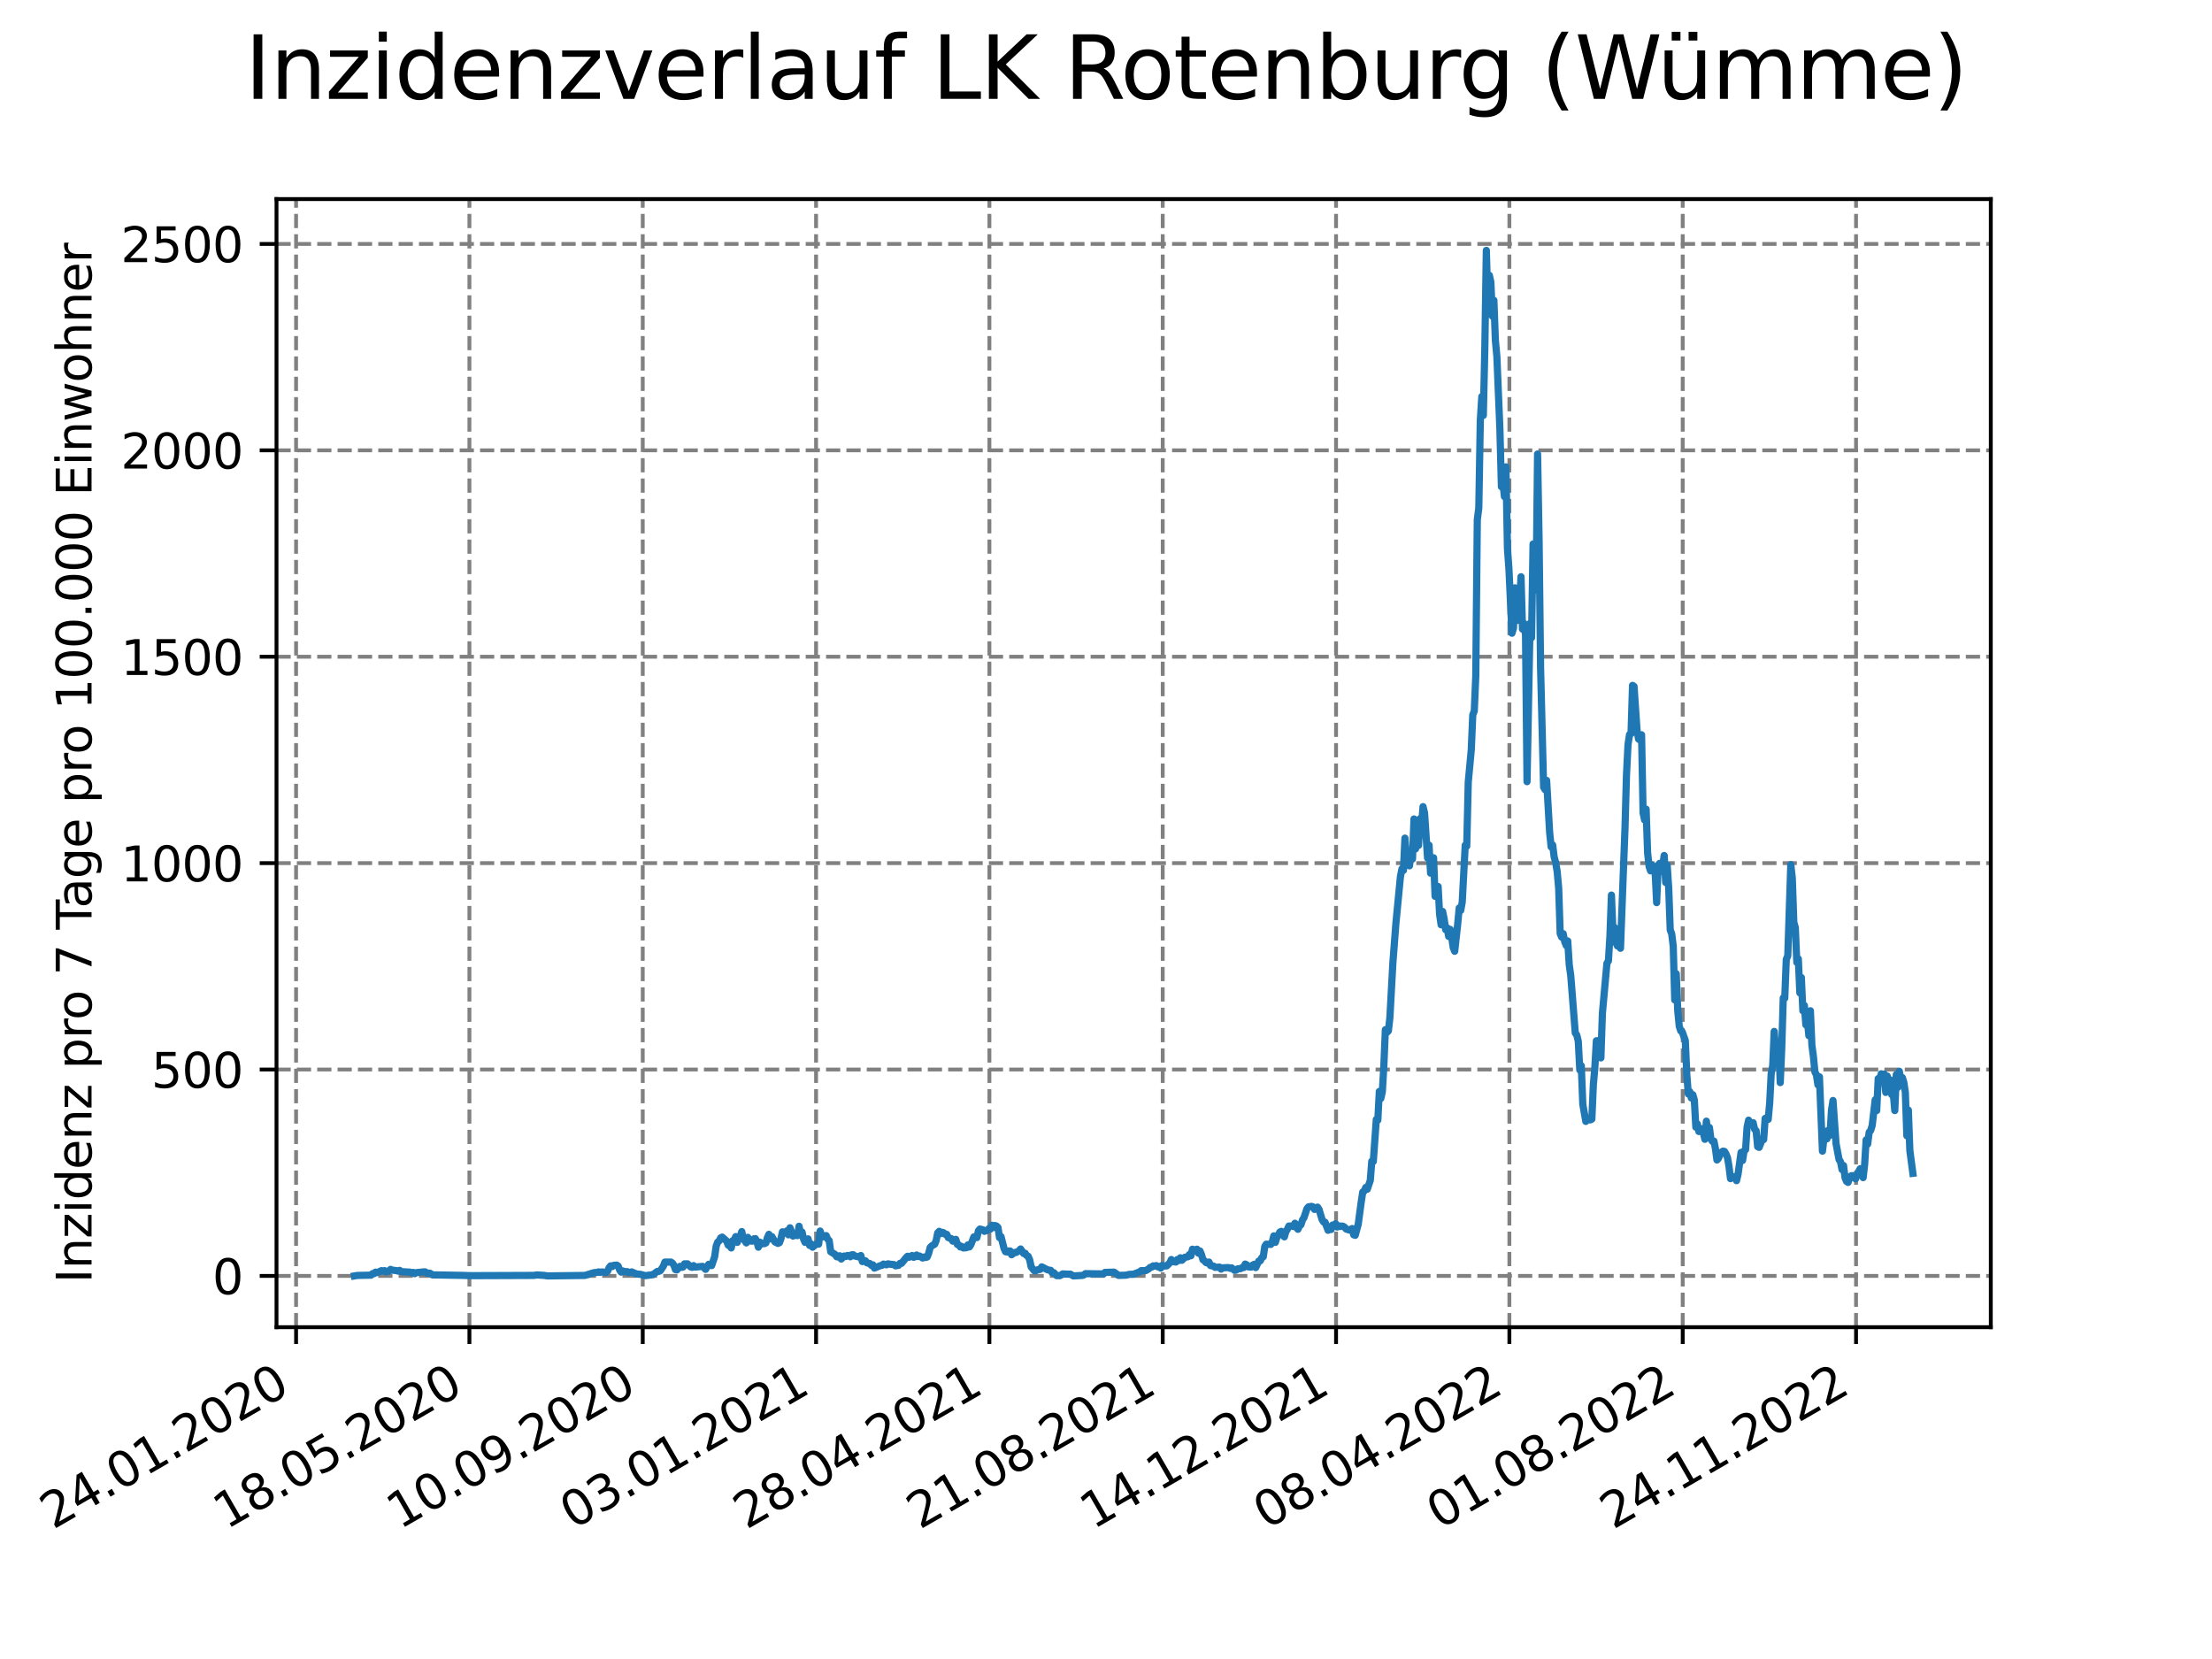 <?xml version="1.0" encoding="utf-8" standalone="no"?>
<!DOCTYPE svg PUBLIC "-//W3C//DTD SVG 1.1//EN"
  "http://www.w3.org/Graphics/SVG/1.1/DTD/svg11.dtd">
<svg xmlns:xlink="http://www.w3.org/1999/xlink" width="460.8pt" height="345.6pt" viewBox="0 0 460.8 345.6" xmlns="http://www.w3.org/2000/svg" version="1.1">
 <defs>
  <style type="text/css">*{stroke-linejoin: round; stroke-linecap: butt}</style>
 </defs>
 <g id="figure_1">
  <g id="patch_1">
   <path d="M 0 345.6 
L 460.8 345.6 
L 460.8 0 
L 0 0 
z
" style="fill: #ffffff"/>
  </g>
  <g id="axes_1">
   <g id="patch_2">
    <path d="M 57.6 276.48 
L 414.72 276.48 
L 414.72 41.472 
L 57.6 41.472 
z
" style="fill: #ffffff"/>
   </g>
   <g id="matplotlib.axis_1">
    <g id="xtick_1">
     <g id="line2d_1">
      <path d="M 61.679 276.48 
L 61.679 41.472 
" clip-path="url(#p4fedaa514c)" style="fill: none; stroke-dasharray: 2.96,1.28; stroke-dashoffset: 0; stroke: #808080; stroke-width: 0.8"/>
     </g>
     <g id="line2d_2">
      <defs>
       <path id="m883e20add6" d="M 0 0 
L 0 3.5 
" style="stroke: #000000; stroke-width: 0.8"/>
      </defs>
      <g>
       <use xlink:href="#m883e20add6" x="61.679" y="276.48" style="stroke: #000000; stroke-width: 0.8"/>
      </g>
     </g>
     <g id="text_1">
      <!-- 24.01.2020 -->
      <g transform="translate(11.054 318.689) rotate(-30) scale(0.1 -0.1)">
       <defs>
        <path id="DejaVuSans-32" d="M 1228 531 
L 3431 531 
L 3431 0 
L 469 0 
L 469 531 
Q 828 903 1448 1529 
Q 2069 2156 2228 2338 
Q 2531 2678 2651 2914 
Q 2772 3150 2772 3378 
Q 2772 3750 2511 3984 
Q 2250 4219 1831 4219 
Q 1534 4219 1204 4116 
Q 875 4013 500 3803 
L 500 4441 
Q 881 4594 1212 4672 
Q 1544 4750 1819 4750 
Q 2544 4750 2975 4387 
Q 3406 4025 3406 3419 
Q 3406 3131 3298 2873 
Q 3191 2616 2906 2266 
Q 2828 2175 2409 1742 
Q 1991 1309 1228 531 
z
" transform="scale(0.016)"/>
        <path id="DejaVuSans-34" d="M 2419 4116 
L 825 1625 
L 2419 1625 
L 2419 4116 
z
M 2253 4666 
L 3047 4666 
L 3047 1625 
L 3713 1625 
L 3713 1100 
L 3047 1100 
L 3047 0 
L 2419 0 
L 2419 1100 
L 313 1100 
L 313 1709 
L 2253 4666 
z
" transform="scale(0.016)"/>
        <path id="DejaVuSans-2e" d="M 684 794 
L 1344 794 
L 1344 0 
L 684 0 
L 684 794 
z
" transform="scale(0.016)"/>
        <path id="DejaVuSans-30" d="M 2034 4250 
Q 1547 4250 1301 3770 
Q 1056 3291 1056 2328 
Q 1056 1369 1301 889 
Q 1547 409 2034 409 
Q 2525 409 2770 889 
Q 3016 1369 3016 2328 
Q 3016 3291 2770 3770 
Q 2525 4250 2034 4250 
z
M 2034 4750 
Q 2819 4750 3233 4129 
Q 3647 3509 3647 2328 
Q 3647 1150 3233 529 
Q 2819 -91 2034 -91 
Q 1250 -91 836 529 
Q 422 1150 422 2328 
Q 422 3509 836 4129 
Q 1250 4750 2034 4750 
z
" transform="scale(0.016)"/>
        <path id="DejaVuSans-31" d="M 794 531 
L 1825 531 
L 1825 4091 
L 703 3866 
L 703 4441 
L 1819 4666 
L 2450 4666 
L 2450 531 
L 3481 531 
L 3481 0 
L 794 0 
L 794 531 
z
" transform="scale(0.016)"/>
       </defs>
       <use xlink:href="#DejaVuSans-32"/>
       <use xlink:href="#DejaVuSans-34" x="63.623"/>
       <use xlink:href="#DejaVuSans-2e" x="127.246"/>
       <use xlink:href="#DejaVuSans-30" x="159.033"/>
       <use xlink:href="#DejaVuSans-31" x="222.656"/>
       <use xlink:href="#DejaVuSans-2e" x="286.279"/>
       <use xlink:href="#DejaVuSans-32" x="318.066"/>
       <use xlink:href="#DejaVuSans-30" x="381.689"/>
       <use xlink:href="#DejaVuSans-32" x="445.312"/>
       <use xlink:href="#DejaVuSans-30" x="508.936"/>
      </g>
     </g>
    </g>
    <g id="xtick_2">
     <g id="line2d_3">
      <path d="M 97.787 276.48 
L 97.787 41.472 
" clip-path="url(#p4fedaa514c)" style="fill: none; stroke-dasharray: 2.96,1.28; stroke-dashoffset: 0; stroke: #808080; stroke-width: 0.8"/>
     </g>
     <g id="line2d_4">
      <g>
       <use xlink:href="#m883e20add6" x="97.787" y="276.48" style="stroke: #000000; stroke-width: 0.8"/>
      </g>
     </g>
     <g id="text_2">
      <!-- 18.05.2020 -->
      <g transform="translate(47.162 318.689) rotate(-30) scale(0.1 -0.1)">
       <defs>
        <path id="DejaVuSans-38" d="M 2034 2216 
Q 1584 2216 1326 1975 
Q 1069 1734 1069 1313 
Q 1069 891 1326 650 
Q 1584 409 2034 409 
Q 2484 409 2743 651 
Q 3003 894 3003 1313 
Q 3003 1734 2745 1975 
Q 2488 2216 2034 2216 
z
M 1403 2484 
Q 997 2584 770 2862 
Q 544 3141 544 3541 
Q 544 4100 942 4425 
Q 1341 4750 2034 4750 
Q 2731 4750 3128 4425 
Q 3525 4100 3525 3541 
Q 3525 3141 3298 2862 
Q 3072 2584 2669 2484 
Q 3125 2378 3379 2068 
Q 3634 1759 3634 1313 
Q 3634 634 3220 271 
Q 2806 -91 2034 -91 
Q 1263 -91 848 271 
Q 434 634 434 1313 
Q 434 1759 690 2068 
Q 947 2378 1403 2484 
z
M 1172 3481 
Q 1172 3119 1398 2916 
Q 1625 2713 2034 2713 
Q 2441 2713 2670 2916 
Q 2900 3119 2900 3481 
Q 2900 3844 2670 4047 
Q 2441 4250 2034 4250 
Q 1625 4250 1398 4047 
Q 1172 3844 1172 3481 
z
" transform="scale(0.016)"/>
        <path id="DejaVuSans-35" d="M 691 4666 
L 3169 4666 
L 3169 4134 
L 1269 4134 
L 1269 2991 
Q 1406 3038 1543 3061 
Q 1681 3084 1819 3084 
Q 2600 3084 3056 2656 
Q 3513 2228 3513 1497 
Q 3513 744 3044 326 
Q 2575 -91 1722 -91 
Q 1428 -91 1123 -41 
Q 819 9 494 109 
L 494 744 
Q 775 591 1075 516 
Q 1375 441 1709 441 
Q 2250 441 2565 725 
Q 2881 1009 2881 1497 
Q 2881 1984 2565 2268 
Q 2250 2553 1709 2553 
Q 1456 2553 1204 2497 
Q 953 2441 691 2322 
L 691 4666 
z
" transform="scale(0.016)"/>
       </defs>
       <use xlink:href="#DejaVuSans-31"/>
       <use xlink:href="#DejaVuSans-38" x="63.623"/>
       <use xlink:href="#DejaVuSans-2e" x="127.246"/>
       <use xlink:href="#DejaVuSans-30" x="159.033"/>
       <use xlink:href="#DejaVuSans-35" x="222.656"/>
       <use xlink:href="#DejaVuSans-2e" x="286.279"/>
       <use xlink:href="#DejaVuSans-32" x="318.066"/>
       <use xlink:href="#DejaVuSans-30" x="381.689"/>
       <use xlink:href="#DejaVuSans-32" x="445.312"/>
       <use xlink:href="#DejaVuSans-30" x="508.936"/>
      </g>
     </g>
    </g>
    <g id="xtick_3">
     <g id="line2d_5">
      <path d="M 133.894 276.48 
L 133.894 41.472 
" clip-path="url(#p4fedaa514c)" style="fill: none; stroke-dasharray: 2.96,1.28; stroke-dashoffset: 0; stroke: #808080; stroke-width: 0.8"/>
     </g>
     <g id="line2d_6">
      <g>
       <use xlink:href="#m883e20add6" x="133.894" y="276.48" style="stroke: #000000; stroke-width: 0.8"/>
      </g>
     </g>
     <g id="text_3">
      <!-- 10.09.2020 -->
      <g transform="translate(83.269 318.689) rotate(-30) scale(0.1 -0.1)">
       <defs>
        <path id="DejaVuSans-39" d="M 703 97 
L 703 672 
Q 941 559 1184 500 
Q 1428 441 1663 441 
Q 2288 441 2617 861 
Q 2947 1281 2994 2138 
Q 2813 1869 2534 1725 
Q 2256 1581 1919 1581 
Q 1219 1581 811 2004 
Q 403 2428 403 3163 
Q 403 3881 828 4315 
Q 1253 4750 1959 4750 
Q 2769 4750 3195 4129 
Q 3622 3509 3622 2328 
Q 3622 1225 3098 567 
Q 2575 -91 1691 -91 
Q 1453 -91 1209 -44 
Q 966 3 703 97 
z
M 1959 2075 
Q 2384 2075 2632 2365 
Q 2881 2656 2881 3163 
Q 2881 3666 2632 3958 
Q 2384 4250 1959 4250 
Q 1534 4250 1286 3958 
Q 1038 3666 1038 3163 
Q 1038 2656 1286 2365 
Q 1534 2075 1959 2075 
z
" transform="scale(0.016)"/>
       </defs>
       <use xlink:href="#DejaVuSans-31"/>
       <use xlink:href="#DejaVuSans-30" x="63.623"/>
       <use xlink:href="#DejaVuSans-2e" x="127.246"/>
       <use xlink:href="#DejaVuSans-30" x="159.033"/>
       <use xlink:href="#DejaVuSans-39" x="222.656"/>
       <use xlink:href="#DejaVuSans-2e" x="286.279"/>
       <use xlink:href="#DejaVuSans-32" x="318.066"/>
       <use xlink:href="#DejaVuSans-30" x="381.689"/>
       <use xlink:href="#DejaVuSans-32" x="445.312"/>
       <use xlink:href="#DejaVuSans-30" x="508.936"/>
      </g>
     </g>
    </g>
    <g id="xtick_4">
     <g id="line2d_7">
      <path d="M 170.002 276.48 
L 170.002 41.472 
" clip-path="url(#p4fedaa514c)" style="fill: none; stroke-dasharray: 2.96,1.28; stroke-dashoffset: 0; stroke: #808080; stroke-width: 0.8"/>
     </g>
     <g id="line2d_8">
      <g>
       <use xlink:href="#m883e20add6" x="170.002" y="276.48" style="stroke: #000000; stroke-width: 0.8"/>
      </g>
     </g>
     <g id="text_4">
      <!-- 03.01.2021 -->
      <g transform="translate(119.377 318.689) rotate(-30) scale(0.1 -0.1)">
       <defs>
        <path id="DejaVuSans-33" d="M 2597 2516 
Q 3050 2419 3304 2112 
Q 3559 1806 3559 1356 
Q 3559 666 3084 287 
Q 2609 -91 1734 -91 
Q 1441 -91 1130 -33 
Q 819 25 488 141 
L 488 750 
Q 750 597 1062 519 
Q 1375 441 1716 441 
Q 2309 441 2620 675 
Q 2931 909 2931 1356 
Q 2931 1769 2642 2001 
Q 2353 2234 1838 2234 
L 1294 2234 
L 1294 2753 
L 1863 2753 
Q 2328 2753 2575 2939 
Q 2822 3125 2822 3475 
Q 2822 3834 2567 4026 
Q 2313 4219 1838 4219 
Q 1578 4219 1281 4162 
Q 984 4106 628 3988 
L 628 4550 
Q 988 4650 1302 4700 
Q 1616 4750 1894 4750 
Q 2613 4750 3031 4423 
Q 3450 4097 3450 3541 
Q 3450 3153 3228 2886 
Q 3006 2619 2597 2516 
z
" transform="scale(0.016)"/>
       </defs>
       <use xlink:href="#DejaVuSans-30"/>
       <use xlink:href="#DejaVuSans-33" x="63.623"/>
       <use xlink:href="#DejaVuSans-2e" x="127.246"/>
       <use xlink:href="#DejaVuSans-30" x="159.033"/>
       <use xlink:href="#DejaVuSans-31" x="222.656"/>
       <use xlink:href="#DejaVuSans-2e" x="286.279"/>
       <use xlink:href="#DejaVuSans-32" x="318.066"/>
       <use xlink:href="#DejaVuSans-30" x="381.689"/>
       <use xlink:href="#DejaVuSans-32" x="445.312"/>
       <use xlink:href="#DejaVuSans-31" x="508.936"/>
      </g>
     </g>
    </g>
    <g id="xtick_5">
     <g id="line2d_9">
      <path d="M 206.11 276.48 
L 206.11 41.472 
" clip-path="url(#p4fedaa514c)" style="fill: none; stroke-dasharray: 2.96,1.28; stroke-dashoffset: 0; stroke: #808080; stroke-width: 0.8"/>
     </g>
     <g id="line2d_10">
      <g>
       <use xlink:href="#m883e20add6" x="206.11" y="276.48" style="stroke: #000000; stroke-width: 0.8"/>
      </g>
     </g>
     <g id="text_5">
      <!-- 28.04.2021 -->
      <g transform="translate(155.484 318.689) rotate(-30) scale(0.1 -0.1)">
       <use xlink:href="#DejaVuSans-32"/>
       <use xlink:href="#DejaVuSans-38" x="63.623"/>
       <use xlink:href="#DejaVuSans-2e" x="127.246"/>
       <use xlink:href="#DejaVuSans-30" x="159.033"/>
       <use xlink:href="#DejaVuSans-34" x="222.656"/>
       <use xlink:href="#DejaVuSans-2e" x="286.279"/>
       <use xlink:href="#DejaVuSans-32" x="318.066"/>
       <use xlink:href="#DejaVuSans-30" x="381.689"/>
       <use xlink:href="#DejaVuSans-32" x="445.312"/>
       <use xlink:href="#DejaVuSans-31" x="508.936"/>
      </g>
     </g>
    </g>
    <g id="xtick_6">
     <g id="line2d_11">
      <path d="M 242.217 276.48 
L 242.217 41.472 
" clip-path="url(#p4fedaa514c)" style="fill: none; stroke-dasharray: 2.96,1.28; stroke-dashoffset: 0; stroke: #808080; stroke-width: 0.8"/>
     </g>
     <g id="line2d_12">
      <g>
       <use xlink:href="#m883e20add6" x="242.217" y="276.48" style="stroke: #000000; stroke-width: 0.8"/>
      </g>
     </g>
     <g id="text_6">
      <!-- 21.08.2021 -->
      <g transform="translate(191.592 318.689) rotate(-30) scale(0.1 -0.1)">
       <use xlink:href="#DejaVuSans-32"/>
       <use xlink:href="#DejaVuSans-31" x="63.623"/>
       <use xlink:href="#DejaVuSans-2e" x="127.246"/>
       <use xlink:href="#DejaVuSans-30" x="159.033"/>
       <use xlink:href="#DejaVuSans-38" x="222.656"/>
       <use xlink:href="#DejaVuSans-2e" x="286.279"/>
       <use xlink:href="#DejaVuSans-32" x="318.066"/>
       <use xlink:href="#DejaVuSans-30" x="381.689"/>
       <use xlink:href="#DejaVuSans-32" x="445.312"/>
       <use xlink:href="#DejaVuSans-31" x="508.936"/>
      </g>
     </g>
    </g>
    <g id="xtick_7">
     <g id="line2d_13">
      <path d="M 278.325 276.48 
L 278.325 41.472 
" clip-path="url(#p4fedaa514c)" style="fill: none; stroke-dasharray: 2.96,1.28; stroke-dashoffset: 0; stroke: #808080; stroke-width: 0.8"/>
     </g>
     <g id="line2d_14">
      <g>
       <use xlink:href="#m883e20add6" x="278.325" y="276.48" style="stroke: #000000; stroke-width: 0.8"/>
      </g>
     </g>
     <g id="text_7">
      <!-- 14.12.2021 -->
      <g transform="translate(227.7 318.689) rotate(-30) scale(0.1 -0.1)">
       <use xlink:href="#DejaVuSans-31"/>
       <use xlink:href="#DejaVuSans-34" x="63.623"/>
       <use xlink:href="#DejaVuSans-2e" x="127.246"/>
       <use xlink:href="#DejaVuSans-31" x="159.033"/>
       <use xlink:href="#DejaVuSans-32" x="222.656"/>
       <use xlink:href="#DejaVuSans-2e" x="286.279"/>
       <use xlink:href="#DejaVuSans-32" x="318.066"/>
       <use xlink:href="#DejaVuSans-30" x="381.689"/>
       <use xlink:href="#DejaVuSans-32" x="445.312"/>
       <use xlink:href="#DejaVuSans-31" x="508.936"/>
      </g>
     </g>
    </g>
    <g id="xtick_8">
     <g id="line2d_15">
      <path d="M 314.432 276.48 
L 314.432 41.472 
" clip-path="url(#p4fedaa514c)" style="fill: none; stroke-dasharray: 2.96,1.28; stroke-dashoffset: 0; stroke: #808080; stroke-width: 0.8"/>
     </g>
     <g id="line2d_16">
      <g>
       <use xlink:href="#m883e20add6" x="314.432" y="276.48" style="stroke: #000000; stroke-width: 0.8"/>
      </g>
     </g>
     <g id="text_8">
      <!-- 08.04.2022 -->
      <g transform="translate(263.807 318.689) rotate(-30) scale(0.1 -0.1)">
       <use xlink:href="#DejaVuSans-30"/>
       <use xlink:href="#DejaVuSans-38" x="63.623"/>
       <use xlink:href="#DejaVuSans-2e" x="127.246"/>
       <use xlink:href="#DejaVuSans-30" x="159.033"/>
       <use xlink:href="#DejaVuSans-34" x="222.656"/>
       <use xlink:href="#DejaVuSans-2e" x="286.279"/>
       <use xlink:href="#DejaVuSans-32" x="318.066"/>
       <use xlink:href="#DejaVuSans-30" x="381.689"/>
       <use xlink:href="#DejaVuSans-32" x="445.312"/>
       <use xlink:href="#DejaVuSans-32" x="508.936"/>
      </g>
     </g>
    </g>
    <g id="xtick_9">
     <g id="line2d_17">
      <path d="M 350.54 276.48 
L 350.54 41.472 
" clip-path="url(#p4fedaa514c)" style="fill: none; stroke-dasharray: 2.96,1.28; stroke-dashoffset: 0; stroke: #808080; stroke-width: 0.8"/>
     </g>
     <g id="line2d_18">
      <g>
       <use xlink:href="#m883e20add6" x="350.54" y="276.48" style="stroke: #000000; stroke-width: 0.8"/>
      </g>
     </g>
     <g id="text_9">
      <!-- 01.08.2022 -->
      <g transform="translate(299.915 318.689) rotate(-30) scale(0.1 -0.1)">
       <use xlink:href="#DejaVuSans-30"/>
       <use xlink:href="#DejaVuSans-31" x="63.623"/>
       <use xlink:href="#DejaVuSans-2e" x="127.246"/>
       <use xlink:href="#DejaVuSans-30" x="159.033"/>
       <use xlink:href="#DejaVuSans-38" x="222.656"/>
       <use xlink:href="#DejaVuSans-2e" x="286.279"/>
       <use xlink:href="#DejaVuSans-32" x="318.066"/>
       <use xlink:href="#DejaVuSans-30" x="381.689"/>
       <use xlink:href="#DejaVuSans-32" x="445.312"/>
       <use xlink:href="#DejaVuSans-32" x="508.936"/>
      </g>
     </g>
    </g>
    <g id="xtick_10">
     <g id="line2d_19">
      <path d="M 386.648 276.48 
L 386.648 41.472 
" clip-path="url(#p4fedaa514c)" style="fill: none; stroke-dasharray: 2.96,1.28; stroke-dashoffset: 0; stroke: #808080; stroke-width: 0.8"/>
     </g>
     <g id="line2d_20">
      <g>
       <use xlink:href="#m883e20add6" x="386.648" y="276.48" style="stroke: #000000; stroke-width: 0.8"/>
      </g>
     </g>
     <g id="text_10">
      <!-- 24.11.2022 -->
      <g transform="translate(336.022 318.689) rotate(-30) scale(0.1 -0.1)">
       <use xlink:href="#DejaVuSans-32"/>
       <use xlink:href="#DejaVuSans-34" x="63.623"/>
       <use xlink:href="#DejaVuSans-2e" x="127.246"/>
       <use xlink:href="#DejaVuSans-31" x="159.033"/>
       <use xlink:href="#DejaVuSans-31" x="222.656"/>
       <use xlink:href="#DejaVuSans-2e" x="286.279"/>
       <use xlink:href="#DejaVuSans-32" x="318.066"/>
       <use xlink:href="#DejaVuSans-30" x="381.689"/>
       <use xlink:href="#DejaVuSans-32" x="445.312"/>
       <use xlink:href="#DejaVuSans-32" x="508.936"/>
      </g>
     </g>
    </g>
   </g>
   <g id="matplotlib.axis_2">
    <g id="ytick_1">
     <g id="line2d_21">
      <path d="M 57.6 265.798 
L 414.72 265.798 
" clip-path="url(#p4fedaa514c)" style="fill: none; stroke-dasharray: 2.96,1.28; stroke-dashoffset: 0; stroke: #808080; stroke-width: 0.8"/>
     </g>
     <g id="line2d_22">
      <defs>
       <path id="mb245dc8c33" d="M 0 0 
L -3.5 0 
" style="stroke: #000000; stroke-width: 0.8"/>
      </defs>
      <g>
       <use xlink:href="#mb245dc8c33" x="57.6" y="265.798" style="stroke: #000000; stroke-width: 0.8"/>
      </g>
     </g>
     <g id="text_11">
      <!-- 0 -->
      <g transform="translate(44.237 269.597) scale(0.1 -0.1)">
       <use xlink:href="#DejaVuSans-30"/>
      </g>
     </g>
    </g>
    <g id="ytick_2">
     <g id="line2d_23">
      <path d="M 57.6 222.801 
L 414.72 222.801 
" clip-path="url(#p4fedaa514c)" style="fill: none; stroke-dasharray: 2.96,1.28; stroke-dashoffset: 0; stroke: #808080; stroke-width: 0.8"/>
     </g>
     <g id="line2d_24">
      <g>
       <use xlink:href="#mb245dc8c33" x="57.6" y="222.801" style="stroke: #000000; stroke-width: 0.8"/>
      </g>
     </g>
     <g id="text_12">
      <!-- 500 -->
      <g transform="translate(31.512 226.6) scale(0.1 -0.1)">
       <use xlink:href="#DejaVuSans-35"/>
       <use xlink:href="#DejaVuSans-30" x="63.623"/>
       <use xlink:href="#DejaVuSans-30" x="127.246"/>
      </g>
     </g>
    </g>
    <g id="ytick_3">
     <g id="line2d_25">
      <path d="M 57.6 179.804 
L 414.72 179.804 
" clip-path="url(#p4fedaa514c)" style="fill: none; stroke-dasharray: 2.96,1.28; stroke-dashoffset: 0; stroke: #808080; stroke-width: 0.8"/>
     </g>
     <g id="line2d_26">
      <g>
       <use xlink:href="#mb245dc8c33" x="57.6" y="179.804" style="stroke: #000000; stroke-width: 0.8"/>
      </g>
     </g>
     <g id="text_13">
      <!-- 1000 -->
      <g transform="translate(25.15 183.603) scale(0.1 -0.1)">
       <use xlink:href="#DejaVuSans-31"/>
       <use xlink:href="#DejaVuSans-30" x="63.623"/>
       <use xlink:href="#DejaVuSans-30" x="127.246"/>
       <use xlink:href="#DejaVuSans-30" x="190.869"/>
      </g>
     </g>
    </g>
    <g id="ytick_4">
     <g id="line2d_27">
      <path d="M 57.6 136.807 
L 414.72 136.807 
" clip-path="url(#p4fedaa514c)" style="fill: none; stroke-dasharray: 2.96,1.28; stroke-dashoffset: 0; stroke: #808080; stroke-width: 0.8"/>
     </g>
     <g id="line2d_28">
      <g>
       <use xlink:href="#mb245dc8c33" x="57.6" y="136.807" style="stroke: #000000; stroke-width: 0.8"/>
      </g>
     </g>
     <g id="text_14">
      <!-- 1500 -->
      <g transform="translate(25.15 140.606) scale(0.1 -0.1)">
       <use xlink:href="#DejaVuSans-31"/>
       <use xlink:href="#DejaVuSans-35" x="63.623"/>
       <use xlink:href="#DejaVuSans-30" x="127.246"/>
       <use xlink:href="#DejaVuSans-30" x="190.869"/>
      </g>
     </g>
    </g>
    <g id="ytick_5">
     <g id="line2d_29">
      <path d="M 57.6 93.81 
L 414.72 93.81 
" clip-path="url(#p4fedaa514c)" style="fill: none; stroke-dasharray: 2.96,1.28; stroke-dashoffset: 0; stroke: #808080; stroke-width: 0.8"/>
     </g>
     <g id="line2d_30">
      <g>
       <use xlink:href="#mb245dc8c33" x="57.6" y="93.81" style="stroke: #000000; stroke-width: 0.8"/>
      </g>
     </g>
     <g id="text_15">
      <!-- 2000 -->
      <g transform="translate(25.15 97.609) scale(0.1 -0.1)">
       <use xlink:href="#DejaVuSans-32"/>
       <use xlink:href="#DejaVuSans-30" x="63.623"/>
       <use xlink:href="#DejaVuSans-30" x="127.246"/>
       <use xlink:href="#DejaVuSans-30" x="190.869"/>
      </g>
     </g>
    </g>
    <g id="ytick_6">
     <g id="line2d_31">
      <path d="M 57.6 50.813 
L 414.72 50.813 
" clip-path="url(#p4fedaa514c)" style="fill: none; stroke-dasharray: 2.96,1.28; stroke-dashoffset: 0; stroke: #808080; stroke-width: 0.8"/>
     </g>
     <g id="line2d_32">
      <g>
       <use xlink:href="#mb245dc8c33" x="57.6" y="50.813" style="stroke: #000000; stroke-width: 0.8"/>
      </g>
     </g>
     <g id="text_16">
      <!-- 2500 -->
      <g transform="translate(25.15 54.612) scale(0.1 -0.1)">
       <use xlink:href="#DejaVuSans-32"/>
       <use xlink:href="#DejaVuSans-35" x="63.623"/>
       <use xlink:href="#DejaVuSans-30" x="127.246"/>
       <use xlink:href="#DejaVuSans-30" x="190.869"/>
      </g>
     </g>
    </g>
    <g id="text_17">
     <!-- Inzidenz pro 7 Tage pro 100.000 Einwohner -->
     <g transform="translate(19.07 267.301) rotate(-90) scale(0.1 -0.1)">
      <defs>
       <path id="DejaVuSans-49" d="M 628 4666 
L 1259 4666 
L 1259 0 
L 628 0 
L 628 4666 
z
" transform="scale(0.016)"/>
       <path id="DejaVuSans-6e" d="M 3513 2113 
L 3513 0 
L 2938 0 
L 2938 2094 
Q 2938 2591 2744 2837 
Q 2550 3084 2163 3084 
Q 1697 3084 1428 2787 
Q 1159 2491 1159 1978 
L 1159 0 
L 581 0 
L 581 3500 
L 1159 3500 
L 1159 2956 
Q 1366 3272 1645 3428 
Q 1925 3584 2291 3584 
Q 2894 3584 3203 3211 
Q 3513 2838 3513 2113 
z
" transform="scale(0.016)"/>
       <path id="DejaVuSans-7a" d="M 353 3500 
L 3084 3500 
L 3084 2975 
L 922 459 
L 3084 459 
L 3084 0 
L 275 0 
L 275 525 
L 2438 3041 
L 353 3041 
L 353 3500 
z
" transform="scale(0.016)"/>
       <path id="DejaVuSans-69" d="M 603 3500 
L 1178 3500 
L 1178 0 
L 603 0 
L 603 3500 
z
M 603 4863 
L 1178 4863 
L 1178 4134 
L 603 4134 
L 603 4863 
z
" transform="scale(0.016)"/>
       <path id="DejaVuSans-64" d="M 2906 2969 
L 2906 4863 
L 3481 4863 
L 3481 0 
L 2906 0 
L 2906 525 
Q 2725 213 2448 61 
Q 2172 -91 1784 -91 
Q 1150 -91 751 415 
Q 353 922 353 1747 
Q 353 2572 751 3078 
Q 1150 3584 1784 3584 
Q 2172 3584 2448 3432 
Q 2725 3281 2906 2969 
z
M 947 1747 
Q 947 1113 1208 752 
Q 1469 391 1925 391 
Q 2381 391 2643 752 
Q 2906 1113 2906 1747 
Q 2906 2381 2643 2742 
Q 2381 3103 1925 3103 
Q 1469 3103 1208 2742 
Q 947 2381 947 1747 
z
" transform="scale(0.016)"/>
       <path id="DejaVuSans-65" d="M 3597 1894 
L 3597 1613 
L 953 1613 
Q 991 1019 1311 708 
Q 1631 397 2203 397 
Q 2534 397 2845 478 
Q 3156 559 3463 722 
L 3463 178 
Q 3153 47 2828 -22 
Q 2503 -91 2169 -91 
Q 1331 -91 842 396 
Q 353 884 353 1716 
Q 353 2575 817 3079 
Q 1281 3584 2069 3584 
Q 2775 3584 3186 3129 
Q 3597 2675 3597 1894 
z
M 3022 2063 
Q 3016 2534 2758 2815 
Q 2500 3097 2075 3097 
Q 1594 3097 1305 2825 
Q 1016 2553 972 2059 
L 3022 2063 
z
" transform="scale(0.016)"/>
       <path id="DejaVuSans-20" transform="scale(0.016)"/>
       <path id="DejaVuSans-70" d="M 1159 525 
L 1159 -1331 
L 581 -1331 
L 581 3500 
L 1159 3500 
L 1159 2969 
Q 1341 3281 1617 3432 
Q 1894 3584 2278 3584 
Q 2916 3584 3314 3078 
Q 3713 2572 3713 1747 
Q 3713 922 3314 415 
Q 2916 -91 2278 -91 
Q 1894 -91 1617 61 
Q 1341 213 1159 525 
z
M 3116 1747 
Q 3116 2381 2855 2742 
Q 2594 3103 2138 3103 
Q 1681 3103 1420 2742 
Q 1159 2381 1159 1747 
Q 1159 1113 1420 752 
Q 1681 391 2138 391 
Q 2594 391 2855 752 
Q 3116 1113 3116 1747 
z
" transform="scale(0.016)"/>
       <path id="DejaVuSans-72" d="M 2631 2963 
Q 2534 3019 2420 3045 
Q 2306 3072 2169 3072 
Q 1681 3072 1420 2755 
Q 1159 2438 1159 1844 
L 1159 0 
L 581 0 
L 581 3500 
L 1159 3500 
L 1159 2956 
Q 1341 3275 1631 3429 
Q 1922 3584 2338 3584 
Q 2397 3584 2469 3576 
Q 2541 3569 2628 3553 
L 2631 2963 
z
" transform="scale(0.016)"/>
       <path id="DejaVuSans-6f" d="M 1959 3097 
Q 1497 3097 1228 2736 
Q 959 2375 959 1747 
Q 959 1119 1226 758 
Q 1494 397 1959 397 
Q 2419 397 2687 759 
Q 2956 1122 2956 1747 
Q 2956 2369 2687 2733 
Q 2419 3097 1959 3097 
z
M 1959 3584 
Q 2709 3584 3137 3096 
Q 3566 2609 3566 1747 
Q 3566 888 3137 398 
Q 2709 -91 1959 -91 
Q 1206 -91 779 398 
Q 353 888 353 1747 
Q 353 2609 779 3096 
Q 1206 3584 1959 3584 
z
" transform="scale(0.016)"/>
       <path id="DejaVuSans-37" d="M 525 4666 
L 3525 4666 
L 3525 4397 
L 1831 0 
L 1172 0 
L 2766 4134 
L 525 4134 
L 525 4666 
z
" transform="scale(0.016)"/>
       <path id="DejaVuSans-54" d="M -19 4666 
L 3928 4666 
L 3928 4134 
L 2272 4134 
L 2272 0 
L 1638 0 
L 1638 4134 
L -19 4134 
L -19 4666 
z
" transform="scale(0.016)"/>
       <path id="DejaVuSans-61" d="M 2194 1759 
Q 1497 1759 1228 1600 
Q 959 1441 959 1056 
Q 959 750 1161 570 
Q 1363 391 1709 391 
Q 2188 391 2477 730 
Q 2766 1069 2766 1631 
L 2766 1759 
L 2194 1759 
z
M 3341 1997 
L 3341 0 
L 2766 0 
L 2766 531 
Q 2569 213 2275 61 
Q 1981 -91 1556 -91 
Q 1019 -91 701 211 
Q 384 513 384 1019 
Q 384 1609 779 1909 
Q 1175 2209 1959 2209 
L 2766 2209 
L 2766 2266 
Q 2766 2663 2505 2880 
Q 2244 3097 1772 3097 
Q 1472 3097 1187 3025 
Q 903 2953 641 2809 
L 641 3341 
Q 956 3463 1253 3523 
Q 1550 3584 1831 3584 
Q 2591 3584 2966 3190 
Q 3341 2797 3341 1997 
z
" transform="scale(0.016)"/>
       <path id="DejaVuSans-67" d="M 2906 1791 
Q 2906 2416 2648 2759 
Q 2391 3103 1925 3103 
Q 1463 3103 1205 2759 
Q 947 2416 947 1791 
Q 947 1169 1205 825 
Q 1463 481 1925 481 
Q 2391 481 2648 825 
Q 2906 1169 2906 1791 
z
M 3481 434 
Q 3481 -459 3084 -895 
Q 2688 -1331 1869 -1331 
Q 1566 -1331 1297 -1286 
Q 1028 -1241 775 -1147 
L 775 -588 
Q 1028 -725 1275 -790 
Q 1522 -856 1778 -856 
Q 2344 -856 2625 -561 
Q 2906 -266 2906 331 
L 2906 616 
Q 2728 306 2450 153 
Q 2172 0 1784 0 
Q 1141 0 747 490 
Q 353 981 353 1791 
Q 353 2603 747 3093 
Q 1141 3584 1784 3584 
Q 2172 3584 2450 3431 
Q 2728 3278 2906 2969 
L 2906 3500 
L 3481 3500 
L 3481 434 
z
" transform="scale(0.016)"/>
       <path id="DejaVuSans-45" d="M 628 4666 
L 3578 4666 
L 3578 4134 
L 1259 4134 
L 1259 2753 
L 3481 2753 
L 3481 2222 
L 1259 2222 
L 1259 531 
L 3634 531 
L 3634 0 
L 628 0 
L 628 4666 
z
" transform="scale(0.016)"/>
       <path id="DejaVuSans-77" d="M 269 3500 
L 844 3500 
L 1563 769 
L 2278 3500 
L 2956 3500 
L 3675 769 
L 4391 3500 
L 4966 3500 
L 4050 0 
L 3372 0 
L 2619 2869 
L 1863 0 
L 1184 0 
L 269 3500 
z
" transform="scale(0.016)"/>
       <path id="DejaVuSans-68" d="M 3513 2113 
L 3513 0 
L 2938 0 
L 2938 2094 
Q 2938 2591 2744 2837 
Q 2550 3084 2163 3084 
Q 1697 3084 1428 2787 
Q 1159 2491 1159 1978 
L 1159 0 
L 581 0 
L 581 4863 
L 1159 4863 
L 1159 2956 
Q 1366 3272 1645 3428 
Q 1925 3584 2291 3584 
Q 2894 3584 3203 3211 
Q 3513 2838 3513 2113 
z
" transform="scale(0.016)"/>
      </defs>
      <use xlink:href="#DejaVuSans-49"/>
      <use xlink:href="#DejaVuSans-6e" x="29.492"/>
      <use xlink:href="#DejaVuSans-7a" x="92.871"/>
      <use xlink:href="#DejaVuSans-69" x="145.361"/>
      <use xlink:href="#DejaVuSans-64" x="173.145"/>
      <use xlink:href="#DejaVuSans-65" x="236.621"/>
      <use xlink:href="#DejaVuSans-6e" x="298.145"/>
      <use xlink:href="#DejaVuSans-7a" x="361.523"/>
      <use xlink:href="#DejaVuSans-20" x="414.014"/>
      <use xlink:href="#DejaVuSans-70" x="445.801"/>
      <use xlink:href="#DejaVuSans-72" x="509.277"/>
      <use xlink:href="#DejaVuSans-6f" x="548.141"/>
      <use xlink:href="#DejaVuSans-20" x="609.322"/>
      <use xlink:href="#DejaVuSans-37" x="641.109"/>
      <use xlink:href="#DejaVuSans-20" x="704.732"/>
      <use xlink:href="#DejaVuSans-54" x="736.52"/>
      <use xlink:href="#DejaVuSans-61" x="781.104"/>
      <use xlink:href="#DejaVuSans-67" x="842.383"/>
      <use xlink:href="#DejaVuSans-65" x="905.859"/>
      <use xlink:href="#DejaVuSans-20" x="967.383"/>
      <use xlink:href="#DejaVuSans-70" x="999.17"/>
      <use xlink:href="#DejaVuSans-72" x="1062.646"/>
      <use xlink:href="#DejaVuSans-6f" x="1101.51"/>
      <use xlink:href="#DejaVuSans-20" x="1162.691"/>
      <use xlink:href="#DejaVuSans-31" x="1194.479"/>
      <use xlink:href="#DejaVuSans-30" x="1258.102"/>
      <use xlink:href="#DejaVuSans-30" x="1321.725"/>
      <use xlink:href="#DejaVuSans-2e" x="1385.348"/>
      <use xlink:href="#DejaVuSans-30" x="1417.135"/>
      <use xlink:href="#DejaVuSans-30" x="1480.758"/>
      <use xlink:href="#DejaVuSans-30" x="1544.381"/>
      <use xlink:href="#DejaVuSans-20" x="1608.004"/>
      <use xlink:href="#DejaVuSans-45" x="1639.791"/>
      <use xlink:href="#DejaVuSans-69" x="1702.975"/>
      <use xlink:href="#DejaVuSans-6e" x="1730.758"/>
      <use xlink:href="#DejaVuSans-77" x="1794.137"/>
      <use xlink:href="#DejaVuSans-6f" x="1875.924"/>
      <use xlink:href="#DejaVuSans-68" x="1937.105"/>
      <use xlink:href="#DejaVuSans-6e" x="2000.484"/>
      <use xlink:href="#DejaVuSans-65" x="2063.863"/>
      <use xlink:href="#DejaVuSans-72" x="2125.387"/>
     </g>
    </g>
   </g>
   <g id="line2d_33">
    <path d="M 73.833 265.798 
L 74.461 265.693 
L 77.286 265.64 
L 77.6 265.325 
L 77.914 265.325 
L 78.228 265.01 
L 78.542 265.115 
L 79.484 264.695 
L 79.798 264.8 
L 80.112 264.695 
L 80.426 264.958 
L 80.74 264.8 
L 81.054 264.8 
L 81.368 264.433 
L 81.682 264.59 
L 82.624 264.695 
L 82.938 264.8 
L 83.252 264.643 
L 83.566 264.905 
L 85.45 265.01 
L 85.764 265.168 
L 86.078 265.063 
L 86.392 265.325 
L 86.706 265.115 
L 88.276 264.958 
L 88.59 264.958 
L 88.904 265.22 
L 89.532 265.22 
L 90.16 265.588 
L 90.788 265.588 
L 96.753 265.693 
L 97.695 265.745 
L 111.196 265.693 
L 111.824 265.588 
L 113.394 265.693 
L 114.022 265.798 
L 121.872 265.693 
L 123.755 265.115 
L 124.383 265.063 
L 124.697 264.958 
L 125.011 265.063 
L 125.325 264.958 
L 126.267 265.063 
L 126.581 264.8 
L 126.895 264.065 
L 127.209 263.698 
L 127.523 263.855 
L 127.837 263.593 
L 128.465 263.54 
L 128.779 263.75 
L 129.093 264.59 
L 129.407 265.01 
L 129.721 264.748 
L 130.035 264.905 
L 130.663 264.905 
L 130.977 265.115 
L 131.605 264.958 
L 132.547 265.378 
L 133.489 265.483 
L 134.431 265.745 
L 136.001 265.535 
L 136.943 264.853 
L 137.257 264.853 
L 137.571 264.695 
L 138.198 263.75 
L 138.512 262.91 
L 139.768 262.91 
L 140.082 263.12 
L 140.396 263.593 
L 140.71 264.485 
L 141.024 264.538 
L 141.652 263.803 
L 141.966 264.013 
L 142.28 263.96 
L 142.594 263.278 
L 143.222 263.278 
L 143.85 263.908 
L 144.164 264.013 
L 144.478 263.645 
L 144.792 263.96 
L 146.362 263.803 
L 146.99 264.433 
L 147.618 263.383 
L 148.246 263.645 
L 148.874 261.807 
L 149.188 259.602 
L 149.502 258.762 
L 149.816 258.5 
L 150.13 257.87 
L 150.444 257.712 
L 151.386 258.552 
L 151.7 259.392 
L 152.014 259.55 
L 152.328 259.97 
L 152.642 258.447 
L 152.955 258.342 
L 153.269 257.607 
L 153.583 258.815 
L 153.897 257.817 
L 154.211 257.502 
L 154.525 256.557 
L 154.839 258.027 
L 155.467 258.92 
L 155.781 257.765 
L 156.095 258.5 
L 156.723 258.552 
L 157.037 258.08 
L 157.351 258.027 
L 157.665 258.605 
L 157.979 259.812 
L 158.293 258.762 
L 158.607 259.182 
L 158.921 259.025 
L 159.235 259.077 
L 159.549 258.92 
L 159.863 257.817 
L 160.177 257.134 
L 160.491 258.08 
L 160.805 257.607 
L 161.433 258.71 
L 162.061 259.025 
L 162.375 258.867 
L 162.689 258.027 
L 163.003 256.609 
L 163.317 256.924 
L 163.945 256.399 
L 164.259 257.239 
L 164.573 255.769 
L 165.201 257.502 
L 165.515 257.029 
L 165.829 257.344 
L 166.143 257.397 
L 166.457 255.454 
L 166.771 257.029 
L 167.085 256.662 
L 167.399 258.132 
L 167.713 258.815 
L 168.027 258.29 
L 168.34 258.08 
L 168.654 259.445 
L 168.968 259.13 
L 169.282 259.812 
L 169.91 259.287 
L 170.224 259.025 
L 170.538 259.182 
L 170.852 256.452 
L 171.166 257.449 
L 171.48 257.66 
L 171.794 257.449 
L 172.108 257.397 
L 172.422 258.132 
L 172.736 258.447 
L 173.05 260.757 
L 173.992 261.335 
L 174.306 261.807 
L 174.62 261.86 
L 174.934 261.597 
L 175.248 262.28 
L 175.876 261.65 
L 176.19 261.755 
L 176.504 261.545 
L 176.818 261.545 
L 177.132 261.807 
L 177.446 261.387 
L 177.76 261.387 
L 178.074 261.65 
L 179.016 261.86 
L 179.33 261.545 
L 179.644 262.805 
L 179.958 262.648 
L 180.272 262.648 
L 180.586 263.068 
L 181.214 263.225 
L 181.528 263.593 
L 181.842 263.488 
L 182.156 264.17 
L 183.411 263.645 
L 183.725 263.593 
L 184.039 263.33 
L 184.667 263.488 
L 184.981 263.278 
L 185.609 263.383 
L 186.237 263.435 
L 186.551 263.698 
L 187.179 263.593 
L 187.493 263.173 
L 187.807 263.173 
L 188.749 262.017 
L 189.063 261.702 
L 189.377 261.912 
L 190.005 261.545 
L 190.319 261.912 
L 190.633 261.807 
L 190.947 261.44 
L 191.261 261.755 
L 191.575 261.65 
L 192.203 262.07 
L 192.517 261.86 
L 192.831 261.965 
L 193.145 261.86 
L 193.459 261.072 
L 193.773 259.865 
L 194.087 259.55 
L 194.715 259.182 
L 195.029 258.395 
L 195.343 256.819 
L 195.657 256.504 
L 195.971 256.977 
L 196.285 256.714 
L 196.599 256.819 
L 196.913 257.134 
L 197.227 257.134 
L 197.541 257.817 
L 198.169 258.027 
L 198.482 258.552 
L 198.796 258.5 
L 199.11 258.185 
L 199.424 259.235 
L 199.738 259.34 
L 200.052 259.76 
L 200.366 259.655 
L 200.68 259.97 
L 201.308 259.917 
L 201.622 259.34 
L 201.936 259.76 
L 202.25 259.287 
L 202.878 257.66 
L 203.506 257.817 
L 203.82 256.399 
L 204.134 256.032 
L 204.762 256.189 
L 205.076 256.504 
L 205.704 256.294 
L 206.018 255.927 
L 206.332 256.032 
L 206.646 255.244 
L 206.96 255.717 
L 207.274 255.297 
L 207.588 255.402 
L 207.902 255.717 
L 208.216 257.817 
L 208.53 257.607 
L 209.158 260.075 
L 209.472 260.757 
L 209.786 260.81 
L 210.1 260.6 
L 210.414 260.6 
L 210.728 261.387 
L 211.356 260.915 
L 211.67 260.915 
L 212.298 260.547 
L 212.612 260.18 
L 213.24 261.125 
L 213.553 261.072 
L 213.867 261.545 
L 214.181 261.702 
L 214.495 262.437 
L 214.809 263.908 
L 215.437 264.695 
L 215.751 264.748 
L 216.065 264.538 
L 216.693 264.433 
L 217.007 263.908 
L 218.263 264.538 
L 218.891 264.643 
L 219.205 265.168 
L 219.519 265.115 
L 220.147 265.745 
L 220.775 265.745 
L 221.403 265.378 
L 222.345 265.43 
L 222.973 265.43 
L 223.601 265.798 
L 224.543 265.745 
L 225.485 265.693 
L 225.799 265.588 
L 226.113 265.325 
L 229.88 265.378 
L 230.194 265.063 
L 232.078 265.01 
L 233.02 265.693 
L 234.59 265.64 
L 235.218 265.483 
L 236.16 265.43 
L 237.416 264.958 
L 237.73 264.695 
L 238.672 264.695 
L 239.3 264.328 
L 239.614 264.013 
L 239.928 263.96 
L 240.242 263.698 
L 240.556 263.75 
L 240.87 263.645 
L 241.184 263.908 
L 241.498 263.803 
L 241.812 264.17 
L 242.126 263.593 
L 242.44 263.75 
L 243.068 263.698 
L 243.696 263.068 
L 244.009 262.385 
L 244.323 262.805 
L 244.951 262.91 
L 245.265 262.385 
L 245.579 262.595 
L 245.893 262.017 
L 246.207 262.542 
L 246.835 261.912 
L 247.463 261.807 
L 247.777 261.335 
L 248.091 261.597 
L 248.405 260.232 
L 248.719 260.442 
L 249.347 260.232 
L 249.661 261.072 
L 249.975 260.6 
L 250.289 261.335 
L 250.603 262.437 
L 250.917 262.648 
L 251.231 263.015 
L 251.545 263.12 
L 251.859 262.91 
L 252.173 263.645 
L 252.801 263.75 
L 253.115 264.013 
L 254.057 263.96 
L 254.371 264.38 
L 254.685 264.118 
L 255.627 264.065 
L 255.941 264.065 
L 256.255 264.223 
L 256.569 264.118 
L 257.197 264.643 
L 257.511 264.59 
L 257.825 264.328 
L 258.453 264.275 
L 258.767 264.065 
L 259.08 264.065 
L 259.394 263.33 
L 259.708 263.488 
L 260.022 263.908 
L 260.65 263.96 
L 260.964 263.54 
L 261.278 263.383 
L 261.592 264.065 
L 262.22 262.7 
L 262.534 262.648 
L 262.848 262.017 
L 263.162 261.807 
L 263.476 259.655 
L 263.79 259.182 
L 264.732 259.235 
L 265.046 258.657 
L 265.36 257.449 
L 265.674 258.815 
L 265.988 257.817 
L 266.616 256.662 
L 266.93 256.504 
L 267.244 257.292 
L 267.558 257.66 
L 267.872 256.557 
L 268.186 256.084 
L 268.5 255.402 
L 269.128 255.402 
L 269.442 255.507 
L 269.756 254.824 
L 270.07 255.664 
L 270.384 256.084 
L 270.698 255.402 
L 271.012 255.139 
L 271.326 254.142 
L 271.64 253.669 
L 272.268 251.779 
L 272.582 251.411 
L 273.21 251.306 
L 273.524 251.411 
L 273.838 251.936 
L 274.151 251.884 
L 274.465 251.464 
L 274.779 251.936 
L 275.407 254.037 
L 275.721 254.562 
L 276.035 254.614 
L 276.663 256.294 
L 276.977 256.032 
L 277.291 256.137 
L 277.605 255.192 
L 277.919 255.297 
L 278.233 254.929 
L 278.547 255.612 
L 278.861 255.349 
L 279.175 255.507 
L 279.489 255.402 
L 279.803 255.454 
L 280.117 255.664 
L 280.431 256.032 
L 281.059 256.242 
L 281.687 255.927 
L 282.001 257.239 
L 282.315 257.344 
L 282.943 255.034 
L 283.571 250.361 
L 283.885 248.314 
L 284.199 248.104 
L 284.513 247.368 
L 284.827 247.736 
L 285.455 245.898 
L 285.769 241.908 
L 286.083 241.96 
L 286.711 233.192 
L 287.025 233.35 
L 287.339 227.364 
L 287.653 228.834 
L 287.967 227.417 
L 288.281 222.008 
L 288.595 214.5 
L 288.909 215.078 
L 289.222 214.763 
L 289.536 212.032 
L 290.164 200.534 
L 290.792 192.343 
L 291.734 182.63 
L 292.048 181.002 
L 292.362 181.317 
L 292.676 174.596 
L 292.99 178.797 
L 293.304 180.109 
L 293.618 180.372 
L 293.932 178.167 
L 294.246 178.954 
L 294.56 170.606 
L 294.874 176.854 
L 295.188 173.599 
L 295.502 176.119 
L 295.816 170.553 
L 296.13 171.971 
L 296.444 168.033 
L 296.758 169.346 
L 297.386 178.744 
L 297.7 176.066 
L 298.014 181.895 
L 298.328 178.849 
L 298.642 178.692 
L 298.956 186.725 
L 299.27 185.097 
L 299.584 184.677 
L 299.898 190.505 
L 300.212 192.658 
L 300.526 189.875 
L 300.84 191.398 
L 301.154 193.656 
L 301.468 193.288 
L 301.782 195.073 
L 302.096 193.603 
L 302.41 195.178 
L 302.724 197.384 
L 303.038 198.171 
L 303.666 192.501 
L 303.98 189.14 
L 304.293 189.665 
L 304.607 187.933 
L 305.235 176.066 
L 305.549 176.276 
L 305.863 162.94 
L 306.491 156.219 
L 306.805 148.921 
L 307.119 148.134 
L 307.433 140.783 
L 307.747 108.282 
L 308.061 105.814 
L 308.375 87.595 
L 308.689 82.607 
L 309.003 86.545 
L 309.317 72.474 
L 309.631 52.154 
L 309.945 62.865 
L 310.259 57.352 
L 310.573 58.77 
L 310.887 65.858 
L 311.201 62.55 
L 311.515 70.899 
L 311.829 74.311 
L 312.457 89.433 
L 312.771 101.404 
L 313.085 100.564 
L 313.399 103.452 
L 313.713 97.256 
L 314.027 114.215 
L 314.341 118.573 
L 314.969 131.91 
L 315.283 130.859 
L 315.597 122.459 
L 315.911 126.764 
L 316.225 129.232 
L 316.539 126.239 
L 316.853 120.148 
L 317.167 131.069 
L 317.481 129.862 
L 317.795 132.277 
L 318.109 162.835 
L 318.737 129.862 
L 319.051 132.855 
L 319.365 113.323 
L 319.678 115.633 
L 319.992 122.931 
L 320.306 94.578 
L 320.62 112.693 
L 320.934 139.208 
L 321.562 163.99 
L 321.876 164.515 
L 322.19 162.573 
L 322.818 173.389 
L 323.132 176.434 
L 323.446 176.014 
L 323.76 178.534 
L 324.074 179.689 
L 324.388 181.579 
L 324.702 185.045 
L 325.016 194.496 
L 325.33 195.231 
L 325.644 194.496 
L 325.958 196.176 
L 326.272 196.964 
L 326.586 196.018 
L 326.9 201.006 
L 327.214 203.212 
L 328.156 215.183 
L 328.47 215.603 
L 328.784 216.915 
L 329.098 222.901 
L 329.412 222.008 
L 329.726 230.042 
L 330.354 233.612 
L 330.982 233.035 
L 331.296 233.297 
L 331.61 233.14 
L 331.924 225.946 
L 332.238 222.376 
L 332.552 216.81 
L 332.866 216.81 
L 333.18 220.276 
L 333.494 220.381 
L 333.808 211.087 
L 334.749 200.691 
L 335.063 200.166 
L 335.377 195.021 
L 335.691 186.462 
L 336.005 194.128 
L 336.319 193.183 
L 336.633 196.386 
L 336.947 197.069 
L 337.261 196.648 
L 337.575 197.541 
L 338.517 172.496 
L 338.831 161.312 
L 339.145 155.117 
L 339.459 153.017 
L 339.773 152.859 
L 340.087 142.778 
L 340.401 142.988 
L 341.029 152.177 
L 341.343 153.962 
L 341.657 154.172 
L 341.971 153.069 
L 342.285 169.346 
L 342.599 170.816 
L 342.913 168.558 
L 343.227 177.642 
L 343.541 180.529 
L 343.855 181.422 
L 344.169 180.214 
L 344.483 181.159 
L 344.797 181.684 
L 345.111 188.038 
L 345.425 180.214 
L 345.739 179.847 
L 346.053 181.527 
L 346.367 180.372 
L 346.681 178.219 
L 346.995 183.837 
L 347.309 180.267 
L 347.623 185.045 
L 347.937 193.708 
L 348.251 194.548 
L 348.565 197.121 
L 348.879 208.305 
L 349.193 202.844 
L 349.507 210.562 
L 349.82 213.818 
L 350.134 214.763 
L 350.448 214.973 
L 351.076 216.758 
L 351.39 223.846 
L 351.704 227.889 
L 352.018 227.417 
L 352.332 228.729 
L 352.646 228.047 
L 352.96 229.149 
L 353.274 234.82 
L 353.588 234.137 
L 353.902 235.712 
L 354.216 235.082 
L 354.53 235.345 
L 354.844 236.027 
L 355.158 237.34 
L 355.472 233.56 
L 355.786 236.132 
L 356.1 234.872 
L 356.414 237.287 
L 356.728 237.76 
L 357.042 237.708 
L 357.356 239.283 
L 357.67 241.645 
L 357.984 241.33 
L 358.298 240.49 
L 358.612 240.018 
L 358.926 239.808 
L 359.24 239.86 
L 359.554 240.385 
L 359.868 241.173 
L 360.182 243.011 
L 360.496 245.531 
L 360.81 245.058 
L 361.124 245.268 
L 361.438 245.111 
L 361.752 245.951 
L 362.066 244.638 
L 362.694 240.07 
L 363.008 241.75 
L 363.322 239.755 
L 363.636 239.493 
L 363.95 234.82 
L 364.264 233.35 
L 364.578 234.19 
L 364.891 234.19 
L 365.205 233.875 
L 365.519 235.24 
L 365.833 235.555 
L 366.147 238.863 
L 366.461 239.02 
L 367.089 237.393 
L 367.403 237.393 
L 367.717 232.982 
L 368.031 232.825 
L 368.345 233.192 
L 368.659 229.779 
L 368.973 223.636 
L 369.287 222.008 
L 369.601 214.868 
L 369.915 218.806 
L 370.229 217.546 
L 370.543 217.441 
L 370.857 225.526 
L 371.171 218.281 
L 371.485 207.885 
L 371.799 207.937 
L 372.113 199.851 
L 372.427 199.116 
L 373.055 180.109 
L 373.369 182.945 
L 373.683 192.133 
L 373.997 193.236 
L 374.311 200.481 
L 374.625 199.746 
L 374.939 206.834 
L 375.253 203.632 
L 375.567 210.562 
L 375.881 209.46 
L 376.195 213.503 
L 376.509 212.715 
L 376.823 215.76 
L 377.137 210.562 
L 377.451 217.756 
L 377.765 220.066 
L 378.079 223.321 
L 378.393 223.899 
L 378.707 225.999 
L 379.021 224.319 
L 379.649 239.808 
L 379.962 237.182 
L 380.276 235.66 
L 380.59 237.235 
L 380.904 235.45 
L 381.218 236.5 
L 381.532 231.302 
L 381.846 229.254 
L 382.474 238.18 
L 383.102 241.54 
L 383.416 242.013 
L 383.73 243.641 
L 384.044 242.801 
L 384.358 245.373 
L 384.672 246.108 
L 384.986 246.318 
L 385.3 245.373 
L 385.614 244.953 
L 385.928 244.901 
L 386.556 245.583 
L 386.87 244.638 
L 387.498 243.483 
L 387.812 244.113 
L 388.126 245.321 
L 388.44 242.538 
L 388.754 237.445 
L 389.068 238.338 
L 389.382 235.87 
L 389.696 235.502 
L 390.01 234.452 
L 390.638 229.097 
L 390.952 231.354 
L 391.266 224.686 
L 391.58 224.844 
L 391.894 223.689 
L 392.208 224.371 
L 392.522 223.741 
L 392.836 227.574 
L 393.15 224.161 
L 393.464 226.314 
L 393.778 224.949 
L 394.092 228.047 
L 394.406 227.732 
L 394.72 231.354 
L 395.034 223.846 
L 395.347 226.524 
L 395.661 223.164 
L 395.975 225.054 
L 396.289 224.476 
L 396.603 225.474 
L 396.917 227.574 
L 397.231 236.605 
L 397.545 231.249 
L 397.859 239.703 
L 398.487 244.428 
L 398.487 244.428 
" clip-path="url(#p4fedaa514c)" style="fill: none; stroke: #1f77b4; stroke-width: 1.5; stroke-linecap: square"/>
   </g>
   <g id="patch_3">
    <path d="M 57.6 276.48 
L 57.6 41.472 
" style="fill: none; stroke: #000000; stroke-width: 0.8; stroke-linejoin: miter; stroke-linecap: square"/>
   </g>
   <g id="patch_4">
    <path d="M 414.72 276.48 
L 414.72 41.472 
" style="fill: none; stroke: #000000; stroke-width: 0.8; stroke-linejoin: miter; stroke-linecap: square"/>
   </g>
   <g id="patch_5">
    <path d="M 57.6 276.48 
L 414.72 276.48 
" style="fill: none; stroke: #000000; stroke-width: 0.8; stroke-linejoin: miter; stroke-linecap: square"/>
   </g>
   <g id="patch_6">
    <path d="M 57.6 41.472 
L 414.72 41.472 
" style="fill: none; stroke: #000000; stroke-width: 0.8; stroke-linejoin: miter; stroke-linecap: square"/>
   </g>
  </g>
  <g id="text_18">
   <!-- Inzidenzverlauf LK Rotenburg (Wümme) -->
   <g transform="translate(51.02 20.589) scale(0.18 -0.18)">
    <defs>
     <path id="DejaVuSans-76" d="M 191 3500 
L 800 3500 
L 1894 563 
L 2988 3500 
L 3597 3500 
L 2284 0 
L 1503 0 
L 191 3500 
z
" transform="scale(0.016)"/>
     <path id="DejaVuSans-6c" d="M 603 4863 
L 1178 4863 
L 1178 0 
L 603 0 
L 603 4863 
z
" transform="scale(0.016)"/>
     <path id="DejaVuSans-75" d="M 544 1381 
L 544 3500 
L 1119 3500 
L 1119 1403 
Q 1119 906 1312 657 
Q 1506 409 1894 409 
Q 2359 409 2629 706 
Q 2900 1003 2900 1516 
L 2900 3500 
L 3475 3500 
L 3475 0 
L 2900 0 
L 2900 538 
Q 2691 219 2414 64 
Q 2138 -91 1772 -91 
Q 1169 -91 856 284 
Q 544 659 544 1381 
z
M 1991 3584 
L 1991 3584 
z
" transform="scale(0.016)"/>
     <path id="DejaVuSans-66" d="M 2375 4863 
L 2375 4384 
L 1825 4384 
Q 1516 4384 1395 4259 
Q 1275 4134 1275 3809 
L 1275 3500 
L 2222 3500 
L 2222 3053 
L 1275 3053 
L 1275 0 
L 697 0 
L 697 3053 
L 147 3053 
L 147 3500 
L 697 3500 
L 697 3744 
Q 697 4328 969 4595 
Q 1241 4863 1831 4863 
L 2375 4863 
z
" transform="scale(0.016)"/>
     <path id="DejaVuSans-4c" d="M 628 4666 
L 1259 4666 
L 1259 531 
L 3531 531 
L 3531 0 
L 628 0 
L 628 4666 
z
" transform="scale(0.016)"/>
     <path id="DejaVuSans-4b" d="M 628 4666 
L 1259 4666 
L 1259 2694 
L 3353 4666 
L 4166 4666 
L 1850 2491 
L 4331 0 
L 3500 0 
L 1259 2247 
L 1259 0 
L 628 0 
L 628 4666 
z
" transform="scale(0.016)"/>
     <path id="DejaVuSans-52" d="M 2841 2188 
Q 3044 2119 3236 1894 
Q 3428 1669 3622 1275 
L 4263 0 
L 3584 0 
L 2988 1197 
Q 2756 1666 2539 1819 
Q 2322 1972 1947 1972 
L 1259 1972 
L 1259 0 
L 628 0 
L 628 4666 
L 2053 4666 
Q 2853 4666 3247 4331 
Q 3641 3997 3641 3322 
Q 3641 2881 3436 2590 
Q 3231 2300 2841 2188 
z
M 1259 4147 
L 1259 2491 
L 2053 2491 
Q 2509 2491 2742 2702 
Q 2975 2913 2975 3322 
Q 2975 3731 2742 3939 
Q 2509 4147 2053 4147 
L 1259 4147 
z
" transform="scale(0.016)"/>
     <path id="DejaVuSans-74" d="M 1172 4494 
L 1172 3500 
L 2356 3500 
L 2356 3053 
L 1172 3053 
L 1172 1153 
Q 1172 725 1289 603 
Q 1406 481 1766 481 
L 2356 481 
L 2356 0 
L 1766 0 
Q 1100 0 847 248 
Q 594 497 594 1153 
L 594 3053 
L 172 3053 
L 172 3500 
L 594 3500 
L 594 4494 
L 1172 4494 
z
" transform="scale(0.016)"/>
     <path id="DejaVuSans-62" d="M 3116 1747 
Q 3116 2381 2855 2742 
Q 2594 3103 2138 3103 
Q 1681 3103 1420 2742 
Q 1159 2381 1159 1747 
Q 1159 1113 1420 752 
Q 1681 391 2138 391 
Q 2594 391 2855 752 
Q 3116 1113 3116 1747 
z
M 1159 2969 
Q 1341 3281 1617 3432 
Q 1894 3584 2278 3584 
Q 2916 3584 3314 3078 
Q 3713 2572 3713 1747 
Q 3713 922 3314 415 
Q 2916 -91 2278 -91 
Q 1894 -91 1617 61 
Q 1341 213 1159 525 
L 1159 0 
L 581 0 
L 581 4863 
L 1159 4863 
L 1159 2969 
z
" transform="scale(0.016)"/>
     <path id="DejaVuSans-28" d="M 1984 4856 
Q 1566 4138 1362 3434 
Q 1159 2731 1159 2009 
Q 1159 1288 1364 580 
Q 1569 -128 1984 -844 
L 1484 -844 
Q 1016 -109 783 600 
Q 550 1309 550 2009 
Q 550 2706 781 3412 
Q 1013 4119 1484 4856 
L 1984 4856 
z
" transform="scale(0.016)"/>
     <path id="DejaVuSans-57" d="M 213 4666 
L 850 4666 
L 1831 722 
L 2809 4666 
L 3519 4666 
L 4500 722 
L 5478 4666 
L 6119 4666 
L 4947 0 
L 4153 0 
L 3169 4050 
L 2175 0 
L 1381 0 
L 213 4666 
z
" transform="scale(0.016)"/>
     <path id="DejaVuSans-fc" d="M 544 1381 
L 544 3500 
L 1119 3500 
L 1119 1403 
Q 1119 906 1312 657 
Q 1506 409 1894 409 
Q 2359 409 2629 706 
Q 2900 1003 2900 1516 
L 2900 3500 
L 3475 3500 
L 3475 0 
L 2900 0 
L 2900 538 
Q 2691 219 2414 64 
Q 2138 -91 1772 -91 
Q 1169 -91 856 284 
Q 544 659 544 1381 
z
M 1991 3584 
L 1991 3584 
z
M 2278 4850 
L 2912 4850 
L 2912 4219 
L 2278 4219 
L 2278 4850 
z
M 1056 4850 
L 1690 4850 
L 1690 4219 
L 1056 4219 
L 1056 4850 
z
" transform="scale(0.016)"/>
     <path id="DejaVuSans-6d" d="M 3328 2828 
Q 3544 3216 3844 3400 
Q 4144 3584 4550 3584 
Q 5097 3584 5394 3201 
Q 5691 2819 5691 2113 
L 5691 0 
L 5113 0 
L 5113 2094 
Q 5113 2597 4934 2840 
Q 4756 3084 4391 3084 
Q 3944 3084 3684 2787 
Q 3425 2491 3425 1978 
L 3425 0 
L 2847 0 
L 2847 2094 
Q 2847 2600 2669 2842 
Q 2491 3084 2119 3084 
Q 1678 3084 1418 2786 
Q 1159 2488 1159 1978 
L 1159 0 
L 581 0 
L 581 3500 
L 1159 3500 
L 1159 2956 
Q 1356 3278 1631 3431 
Q 1906 3584 2284 3584 
Q 2666 3584 2933 3390 
Q 3200 3197 3328 2828 
z
" transform="scale(0.016)"/>
     <path id="DejaVuSans-29" d="M 513 4856 
L 1013 4856 
Q 1481 4119 1714 3412 
Q 1947 2706 1947 2009 
Q 1947 1309 1714 600 
Q 1481 -109 1013 -844 
L 513 -844 
Q 928 -128 1133 580 
Q 1338 1288 1338 2009 
Q 1338 2731 1133 3434 
Q 928 4138 513 4856 
z
" transform="scale(0.016)"/>
    </defs>
    <use xlink:href="#DejaVuSans-49"/>
    <use xlink:href="#DejaVuSans-6e" x="29.492"/>
    <use xlink:href="#DejaVuSans-7a" x="92.871"/>
    <use xlink:href="#DejaVuSans-69" x="145.361"/>
    <use xlink:href="#DejaVuSans-64" x="173.145"/>
    <use xlink:href="#DejaVuSans-65" x="236.621"/>
    <use xlink:href="#DejaVuSans-6e" x="298.145"/>
    <use xlink:href="#DejaVuSans-7a" x="361.523"/>
    <use xlink:href="#DejaVuSans-76" x="414.014"/>
    <use xlink:href="#DejaVuSans-65" x="473.193"/>
    <use xlink:href="#DejaVuSans-72" x="534.717"/>
    <use xlink:href="#DejaVuSans-6c" x="575.83"/>
    <use xlink:href="#DejaVuSans-61" x="603.613"/>
    <use xlink:href="#DejaVuSans-75" x="664.893"/>
    <use xlink:href="#DejaVuSans-66" x="728.271"/>
    <use xlink:href="#DejaVuSans-20" x="763.477"/>
    <use xlink:href="#DejaVuSans-4c" x="795.264"/>
    <use xlink:href="#DejaVuSans-4b" x="850.977"/>
    <use xlink:href="#DejaVuSans-20" x="916.553"/>
    <use xlink:href="#DejaVuSans-52" x="948.34"/>
    <use xlink:href="#DejaVuSans-6f" x="1013.322"/>
    <use xlink:href="#DejaVuSans-74" x="1074.504"/>
    <use xlink:href="#DejaVuSans-65" x="1113.713"/>
    <use xlink:href="#DejaVuSans-6e" x="1175.236"/>
    <use xlink:href="#DejaVuSans-62" x="1238.615"/>
    <use xlink:href="#DejaVuSans-75" x="1302.092"/>
    <use xlink:href="#DejaVuSans-72" x="1365.471"/>
    <use xlink:href="#DejaVuSans-67" x="1404.834"/>
    <use xlink:href="#DejaVuSans-20" x="1468.311"/>
    <use xlink:href="#DejaVuSans-28" x="1500.098"/>
    <use xlink:href="#DejaVuSans-57" x="1539.111"/>
    <use xlink:href="#DejaVuSans-fc" x="1634.363"/>
    <use xlink:href="#DejaVuSans-6d" x="1697.742"/>
    <use xlink:href="#DejaVuSans-6d" x="1795.154"/>
    <use xlink:href="#DejaVuSans-65" x="1892.566"/>
    <use xlink:href="#DejaVuSans-29" x="1954.09"/>
   </g>
  </g>
 </g>
 <defs>
  <clipPath id="p4fedaa514c">
   <rect x="57.6" y="41.472" width="357.12" height="235.008"/>
  </clipPath>
 </defs>
</svg>
